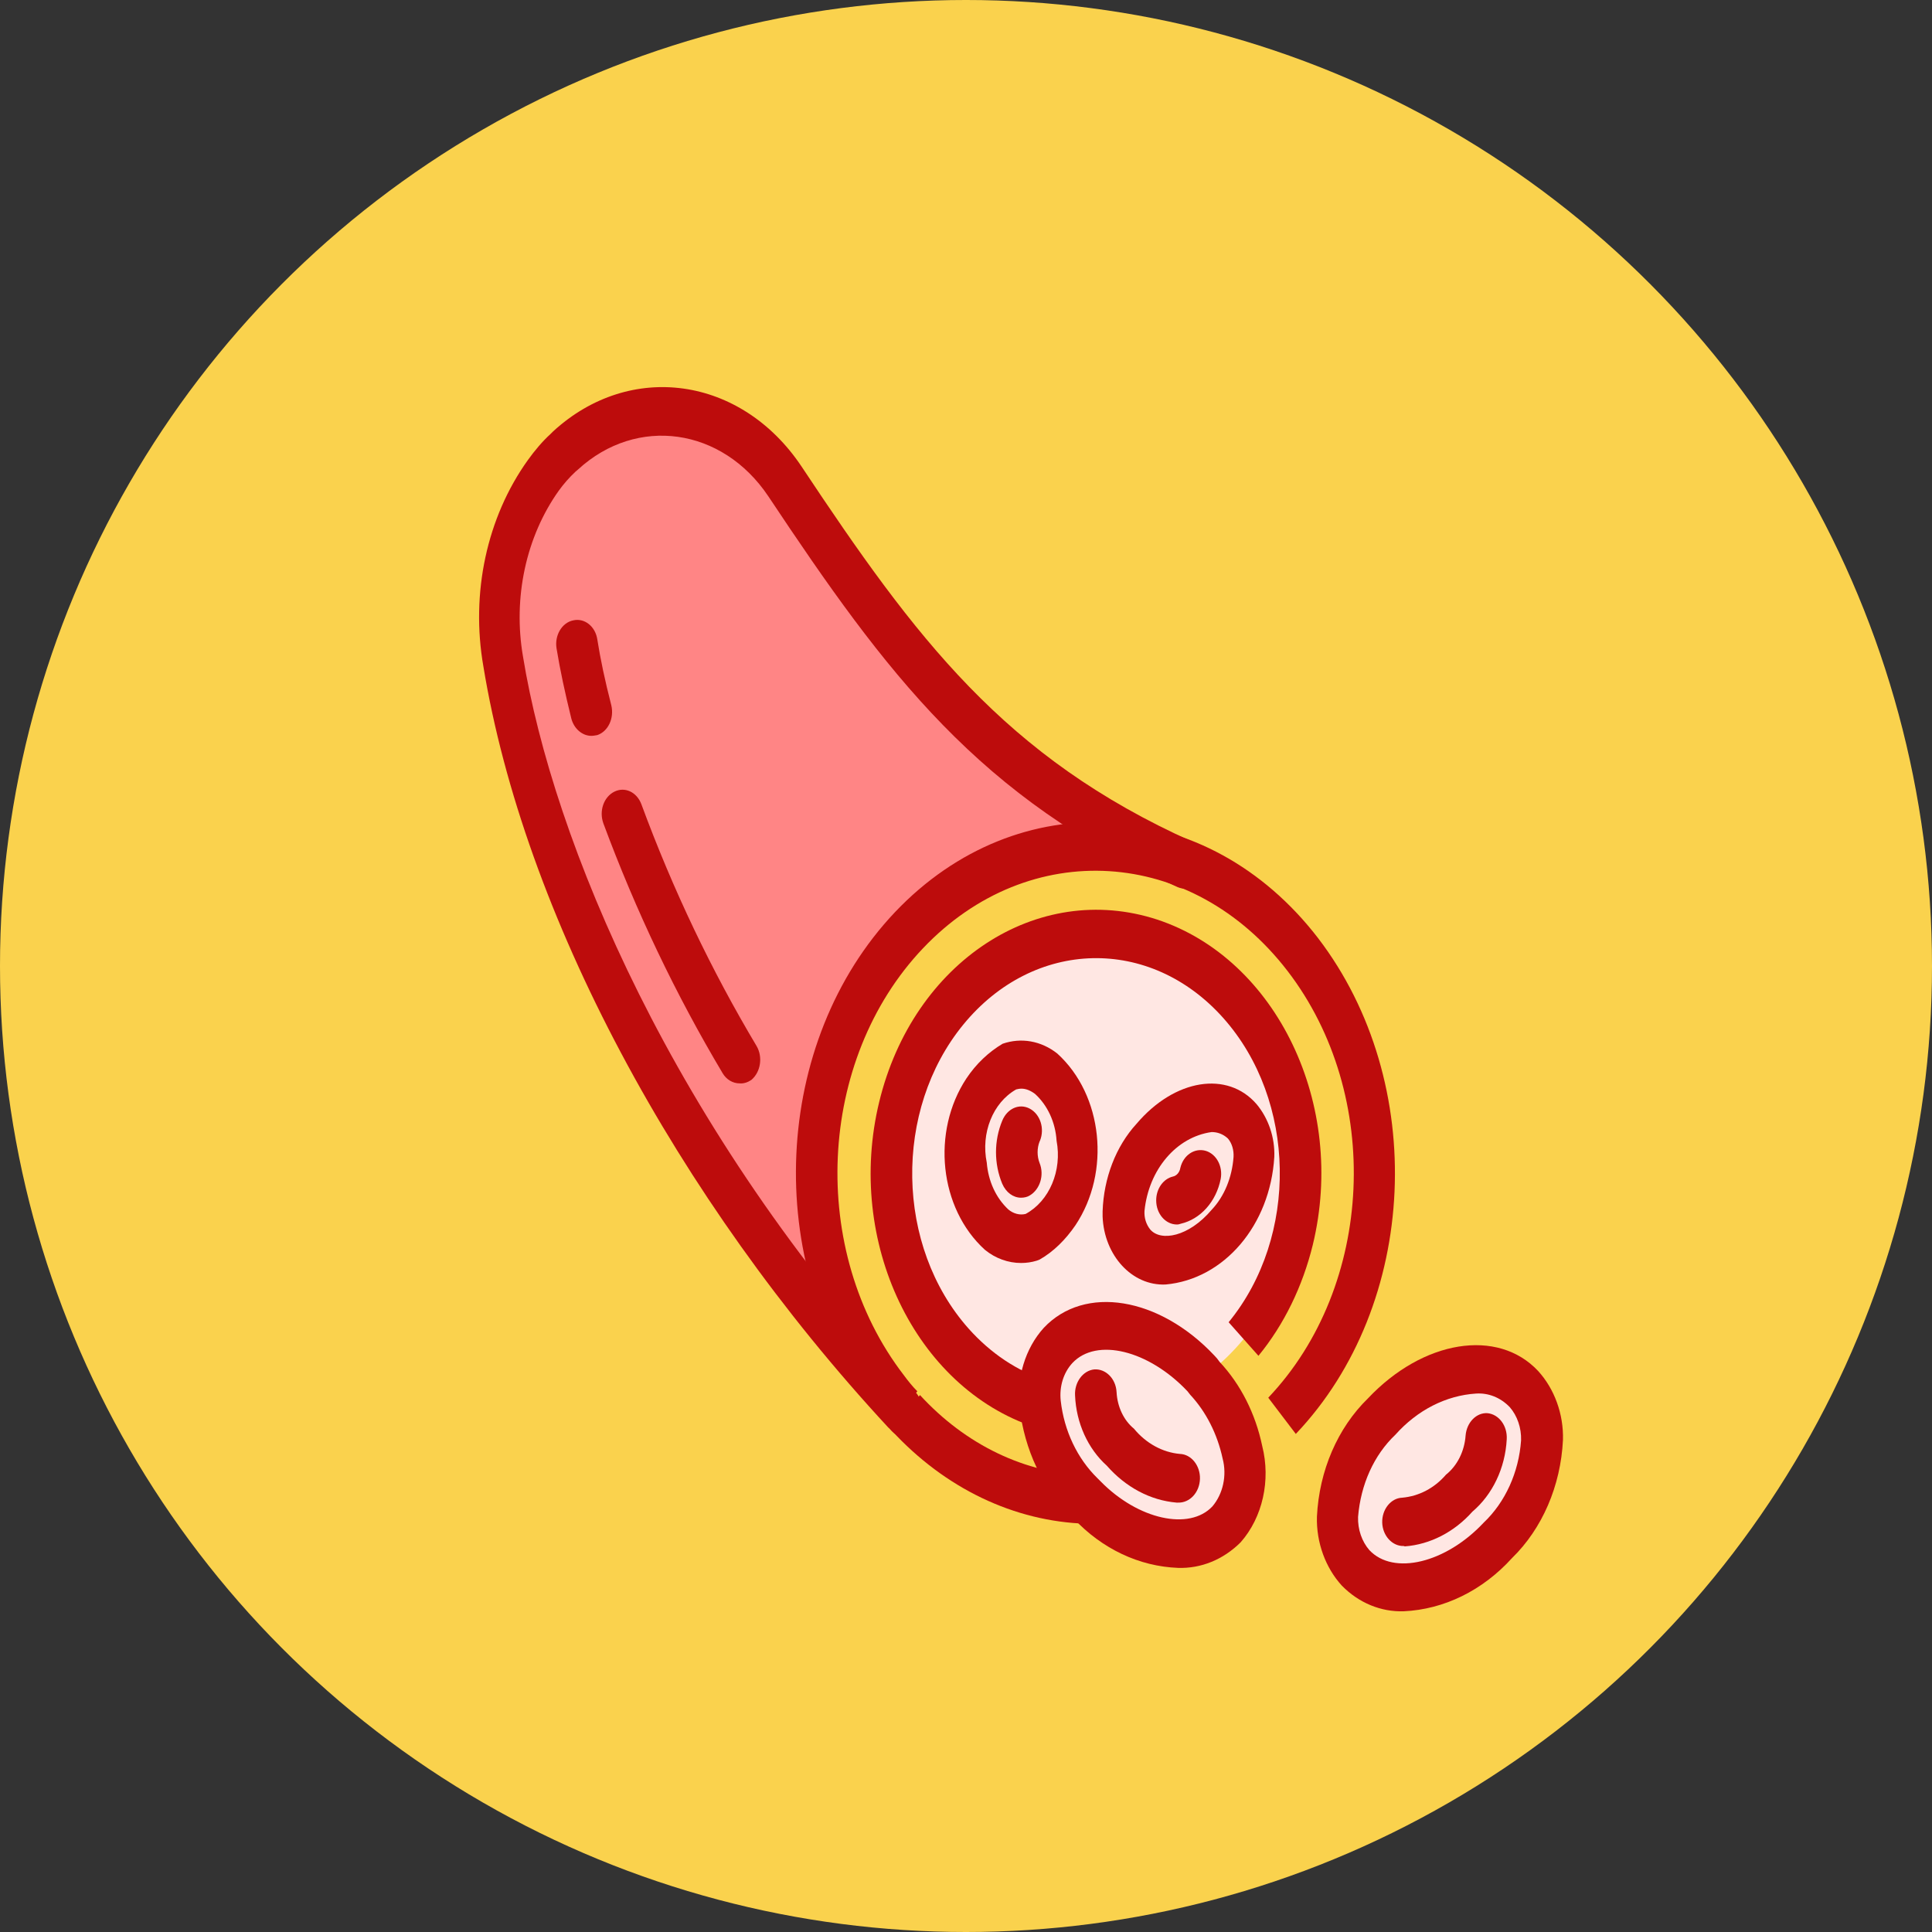 <?xml version="1.0" encoding="utf-8"?>
<!-- Generator: Adobe Illustrator 19.0.0, SVG Export Plug-In . SVG Version: 6.00 Build 0)  -->
<svg version="1.1" id="Layer_1" xmlns="http://www.w3.org/2000/svg" xmlns:xlink="http://www.w3.org/1999/xlink" x="0px" y="0px"
	 viewBox="-193 -106 512 512" style="enable-background:new -193 -106 512 512;" xml:space="preserve">
<rect x="-193" y="-106" width="512" height="512" fill="#333333" stroke="none"/>
<style type="text/css">
	.st0{fill:#FAD24D;}
	.st1{opacity:0;}
	.st2{fill:#FFFFFF;}
	.st3{fill:#FF8585;}
	.st4{fill:#FFE7E3;}
	.st5{fill:#BD0C0C;}
</style>
<circle class="st0" cx="63" cy="150" r="256"/>
<g transform="translate(-1323.898 -334.794)">
	<g class="st1">
		<rect x="1195.9" y="258.7" class="st2" width="405.5" height="474.6"/>
	</g>
	<path class="st3" d="M1445.3,457.9c-38.6-15.5-80.7,8.6-94,53.8c-9.4,31.9-2,67.3,18.8,90.6c-63.6-68.8-96.9-145.2-105.6-198.2
		c-3-17.5,0.9-35.6,10.6-49.3c1.6-2.2,3.3-4.2,5.3-6c17.7-17,43.7-14,58.3,6.7c0,0,0,0,0,0c0.2,0.3,0.4,0.5,0.6,0.8
		C1370.6,403.7,1394.7,435.2,1445.3,457.9z"/>
	<path class="st4" d="M1475.5,539.7c0.1,22-9.6,42.4-25.6,53.9c-0.3-0.4-0.6-0.7-0.8-1c-12.3-13.2-29.2-16.4-37.7-7.3
		c-3.6,4-5.4,9.8-4.7,15.6c-28.8-9.5-45.6-44.5-37.5-78.3c8.1-33.8,38.1-53.4,66.9-43.9C1459.4,486.3,1475.5,511.3,1475.5,539.7
		L1475.5,539.7z M1455.7,554.1c7.8-9.2,9.8-21.8,4.3-28s-16.2-4-24,5.2c-7.8,9.2-9.8,21.8-4.3,28
		C1437.2,565.5,1448,563.3,1455.7,554.1L1455.7,554.1z M1404.3,556.7c9-4.5,13.9-15.9,11.8-27c-1.6-12.5-9.3-20.8-17.3-18.4
		c-9,4.5-14,15.8-11.8,27C1388.6,550.8,1396.3,559,1404.3,556.7L1404.3,556.7z"/>
	<path class="st4" d="M1534.7,596.8c8.5,9.1,5.5,27.1-6.9,40.1c-12.3,13-29.2,16.4-37.7,7.3c-8.5-9-5.5-27.1,6.9-40.1
		C1509.3,591.1,1526.2,587.7,1534.7,596.8z"/>
	<path class="st4" d="M1460.1,613.4c1.8,6.9,0.2,14.3-4.2,19.3c-8.3,8.9-24.6,5.9-36.9-6.5c-0.3-0.3-0.5-0.6-0.8-0.9
		c-6.3-6.2-10.5-14.9-11.6-24.5c-0.6-5.8,1.1-11.6,4.7-15.6c8.5-9.1,25.3-5.8,37.7,7.3c0.3,0.3,0.6,0.7,0.8,1
		C1454.8,598.9,1458.4,605.8,1460.1,613.4z"/>
	<path class="st4" d="M1460,526c5.5,6.3,3.5,18.9-4.3,28c-7.8,9.2-18.5,11.5-24,5.2s-3.5-18.9,4.3-28
		C1443.9,522,1454.6,519.7,1460,526z"/>
	<path class="st4" d="M1416.1,529.6c2.2,11.2-2.8,22.5-11.8,27c-8,2.4-15.7-5.8-17.3-18.4c-2.2-11.2,2.8-22.6,11.8-27
		C1406.8,508.9,1414.5,517.1,1416.1,529.6z"/>
	<path class="st5" d="M1418.8,632.6c-19.2-0.6-37.5-9.4-51.6-24.7l7.5-9.4c12.1,13.2,27.9,20.8,44.4,21.3L1418.8,632.6z"/>
	<path class="st5" d="M1474.3,608.8l-7.3-9.6c28.1-29.6,30.4-80.2,5.1-113.1c-25.3-32.9-68.5-35.6-96.6-6
		c-28.1,29.6-30.4,80.2-5.1,113.1c1.1,1.5,2.3,3,3.6,4.3l-7.6,9.3c-1.4-1.6-2.8-3.3-4.2-5c-29.3-38.2-26.7-96.9,5.9-131.3
		c32.6-34.3,82.8-31.2,112.1,6.9C1509.5,515.7,1506.9,574.5,1474.3,608.8L1474.3,608.8z"/>
	<path class="st5" d="M1405.1,607c-31.7-10.5-50.2-49.1-41.2-86.2c9-37.1,41.9-58.7,73.7-48.3c31.7,10.5,50.2,49.1,41.2,86.2
		c-2.7,11-7.6,21.1-14.4,29.4l-7.9-8.9c18.6-22.7,18-58.8-1.4-80.6c-19.4-21.8-50.2-21.1-68.9,1.7c-18.6,22.7-18,58.8,1.4,80.6
		c5.8,6.5,12.8,11.2,20.5,13.7L1405.1,607z"/>
	<path class="st5" d="M1370.4,609.5c-1.1,0-2.1-0.4-2.9-1.2c-0.2-0.1-1-1.1-1.2-1.2c-56.5-61-96.6-136.5-107.3-201.7
		c-3.4-19.4,0.9-39.5,11.8-54.7c1.8-2.5,3.8-4.9,6-6.9l0.7-0.7c20.4-18.7,49.8-14.6,65.8,9.3c0,0,0,0,0,0
		c30.3,45.6,53.8,77.1,103.7,99.5c2.8,1.3,4.2,5,3.1,8.3c-1.1,3.3-4.2,4.9-7.1,3.7c-52.6-23.6-77.1-56.4-108.5-103.6
		c-12.2-18.2-34.8-21.4-50.4-7.1l-0.7,0.6c-1.6,1.5-3.1,3.2-4.4,5c-8.7,12.2-12.2,28.4-9.5,44c7.9,48.4,39.4,125,103.9,194.8
		c2.3,2.4,2.6,6.5,0.8,9.4C1373.6,608.5,1372.1,609.4,1370.4,609.5z"/>
	<path class="st5" d="M1326.9,515.9c-1.8,0-3.5-1-4.5-2.7c-12.4-20.8-23-43-31.6-66.2c-1.2-3.3,0.1-7,2.9-8.4c2.8-1.4,6,0.1,7.2,3.4
		c8.3,22.5,18.5,43.9,30.5,64c1.7,2.9,1.1,6.9-1.4,9C1329.1,515.6,1328,516,1326.9,515.9L1326.9,515.9z"/>
	<path class="st5" d="M1287.6,423.8c-2.4,0-4.6-1.9-5.3-4.6c-1.7-6.9-3-13-3.9-18.5c-0.6-3.5,1.4-6.9,4.4-7.5c3-0.7,5.9,1.6,6.4,5.1
		l0,0c0.8,5.1,2,10.8,3.7,17.4c0.8,3.4-0.8,6.9-3.7,7.9C1288.6,423.7,1288.1,423.8,1287.6,423.8z"/>
	<path class="st5" d="M1502.9,655.8c-6,0.2-11.9-2.2-16.4-6.8c-4.3-4.7-6.8-11.4-6.6-18.3c0.6-12.2,5.5-23.5,13.5-31.3
		c14.6-15.5,34.4-18.7,45.1-7.3l0,0c4.3,4.7,6.8,11.4,6.6,18.3c-0.6,12.2-5.5,23.5-13.5,31.3
		C1523.8,650.3,1513.6,655.3,1502.9,655.8z M1522.1,598.1c-8,0.5-15.6,4.4-21.4,10.9c-5.7,5.4-9.2,13.2-9.9,21.8
		c-0.1,3.3,1,6.5,3,8.8c6.4,6.8,20.3,3.4,30.3-7.3c5.7-5.4,9.3-13.3,9.9-21.8c0.1-3.3-1-6.5-3-8.8l0,0
		C1528.5,599.1,1525.3,597.9,1522.1,598.1z"/>
	<path class="st5" d="M1502.9,638.5c-3,0.1-5.6-2.7-5.7-6.2c-0.1-3.5,2.3-6.5,5.3-6.6l0,0c4.4-0.4,8.5-2.5,11.6-6.1
		c3-2.4,4.9-6.2,5.2-10.4c0.3-3.5,2.9-6.1,5.8-5.9c3,0.3,5.3,3.3,5.1,6.9c-0.4,7.7-3.8,14.7-9.1,19.2c-4.8,5.4-11.2,8.7-17.9,9.2
		L1502.9,638.5z"/>
	<path class="st5" d="M1443.1,644.3c-10.3-0.4-20.1-5-27.7-13.1l2.7-5.7l-3.5,4.9c-7.4-7.2-12.2-17.4-13.5-28.6l0,0
		c-0.9-7.8,1.5-15.7,6.4-21.1c10.8-11.5,30.6-8.2,45.2,7.3c0.5,0.5,1,1.1,1.4,1.7c5.6,6,9.5,13.7,11.3,22.3
		c2.3,9.1,0.1,18.9-5.7,25.5C1455.1,642.1,1449.2,644.5,1443.1,644.3z M1412,600c0.9,8,4.4,15.3,9.7,20.5l0.9,0.9
		c9.9,10.1,23.5,13.1,29.6,6.6c2.8-3.3,3.9-8.2,2.7-12.7c-1.4-6.5-4.4-12.4-8.6-16.9l-0.7-0.9c-10.3-10.9-24.1-14.3-30.5-7.5
		C1412.7,592.6,1411.6,596.3,1412,600z"/>
	<path class="st5" d="M1443.1,627h-0.4c-7-0.6-13.5-4.1-18.5-9.8c-5-4.5-8.1-11.3-8.4-18.6c-0.2-3.5,2.1-6.6,5.1-6.9
		c3-0.2,5.7,2.4,5.9,6c0.2,3.9,1.9,7.5,4.6,9.7c3.2,3.9,7.6,6.3,12.2,6.7c3,0.1,5.4,3.1,5.3,6.6
		C1448.8,624.3,1446.2,627.1,1443.1,627L1443.1,627L1443.1,627z"/>
	<path class="st5" d="M1439.8,569.2c-8.9,0.4-16.3-7.7-16.7-18c0-0.5,0-0.9,0-1.4c0.3-8.8,3.5-17.2,9-23.2
		c10.1-11.9,24.1-14.1,31.8-5.2c3.1,3.7,4.9,8.8,4.7,14C1467.5,553.5,1455.3,567.8,1439.8,569.2L1439.8,569.2z M1452,528.8
		c-9.4,1.3-16.7,10-17.8,20.9c-0.1,1.8,0.4,3.5,1.5,4.9l0,0c2.8,3.3,10.2,2,16.3-5.2c3.4-3.6,5.4-8.6,5.8-14
		c0.1-1.8-0.4-3.6-1.5-4.9C1455,529.3,1453.5,528.8,1452,528.8L1452,528.8z"/>
	<path class="st5" d="M1401.5,563.5c-3.4,0-6.8-1.2-9.6-3.5c-12.1-11-14.2-31.3-4.9-45.4c2.6-3.9,5.9-7,9.6-9.2
		c4.9-1.7,10.2-0.8,14.5,2.6c12.1,11,14.2,31.4,4.8,45.5c-2.6,3.8-5.8,7-9.5,9.1c-0.3,0.1-0.5,0.2-0.8,0.3
		C1404.3,563.3,1402.9,563.5,1401.5,563.5z M1404.3,556.7L1404.3,556.7z M1401.6,517.3c-0.5,0-1,0.1-1.4,0.2
		c-6.2,3.5-9.4,11.6-7.8,19.4c0.4,4.9,2.4,9.3,5.7,12.4c1.3,1.1,3,1.6,4.6,1.2c6.3-3.4,9.7-11.5,8.2-19.4c-0.3-4.9-2.4-9.4-5.7-12.4
		C1404,517.8,1402.8,517.3,1401.6,517.3L1401.6,517.3z"/>
	<path class="st5" d="M1401.5,546.2c-2.1,0-4-1.4-5-3.7c-2.2-5.3-2.2-11.4,0-16.7c1.3-3.2,4.5-4.7,7.3-3.2c2.8,1.5,4,5.3,2.7,8.5
		c0,0.1-0.1,0.1-0.1,0.2c-0.7,1.8-0.7,3.9,0,5.7c1.3,3.2,0.1,7-2.6,8.6C1403.2,546,1402.3,546.2,1401.5,546.2L1401.5,546.2z"/>
	<path class="st5" d="M1442.8,553.3c-3,0-5.5-2.8-5.5-6.4c0-3.1,1.9-5.7,4.4-6.3c1-0.2,1.8-1.1,2-2.3c0.8-3.4,3.8-5.4,6.8-4.5
		c2.8,0.9,4.5,4.1,3.9,7.4c-1.2,6.1-5.4,10.7-10.6,11.9C1443.5,553.2,1443.2,553.3,1442.8,553.3z"/>
</g>
</svg>
